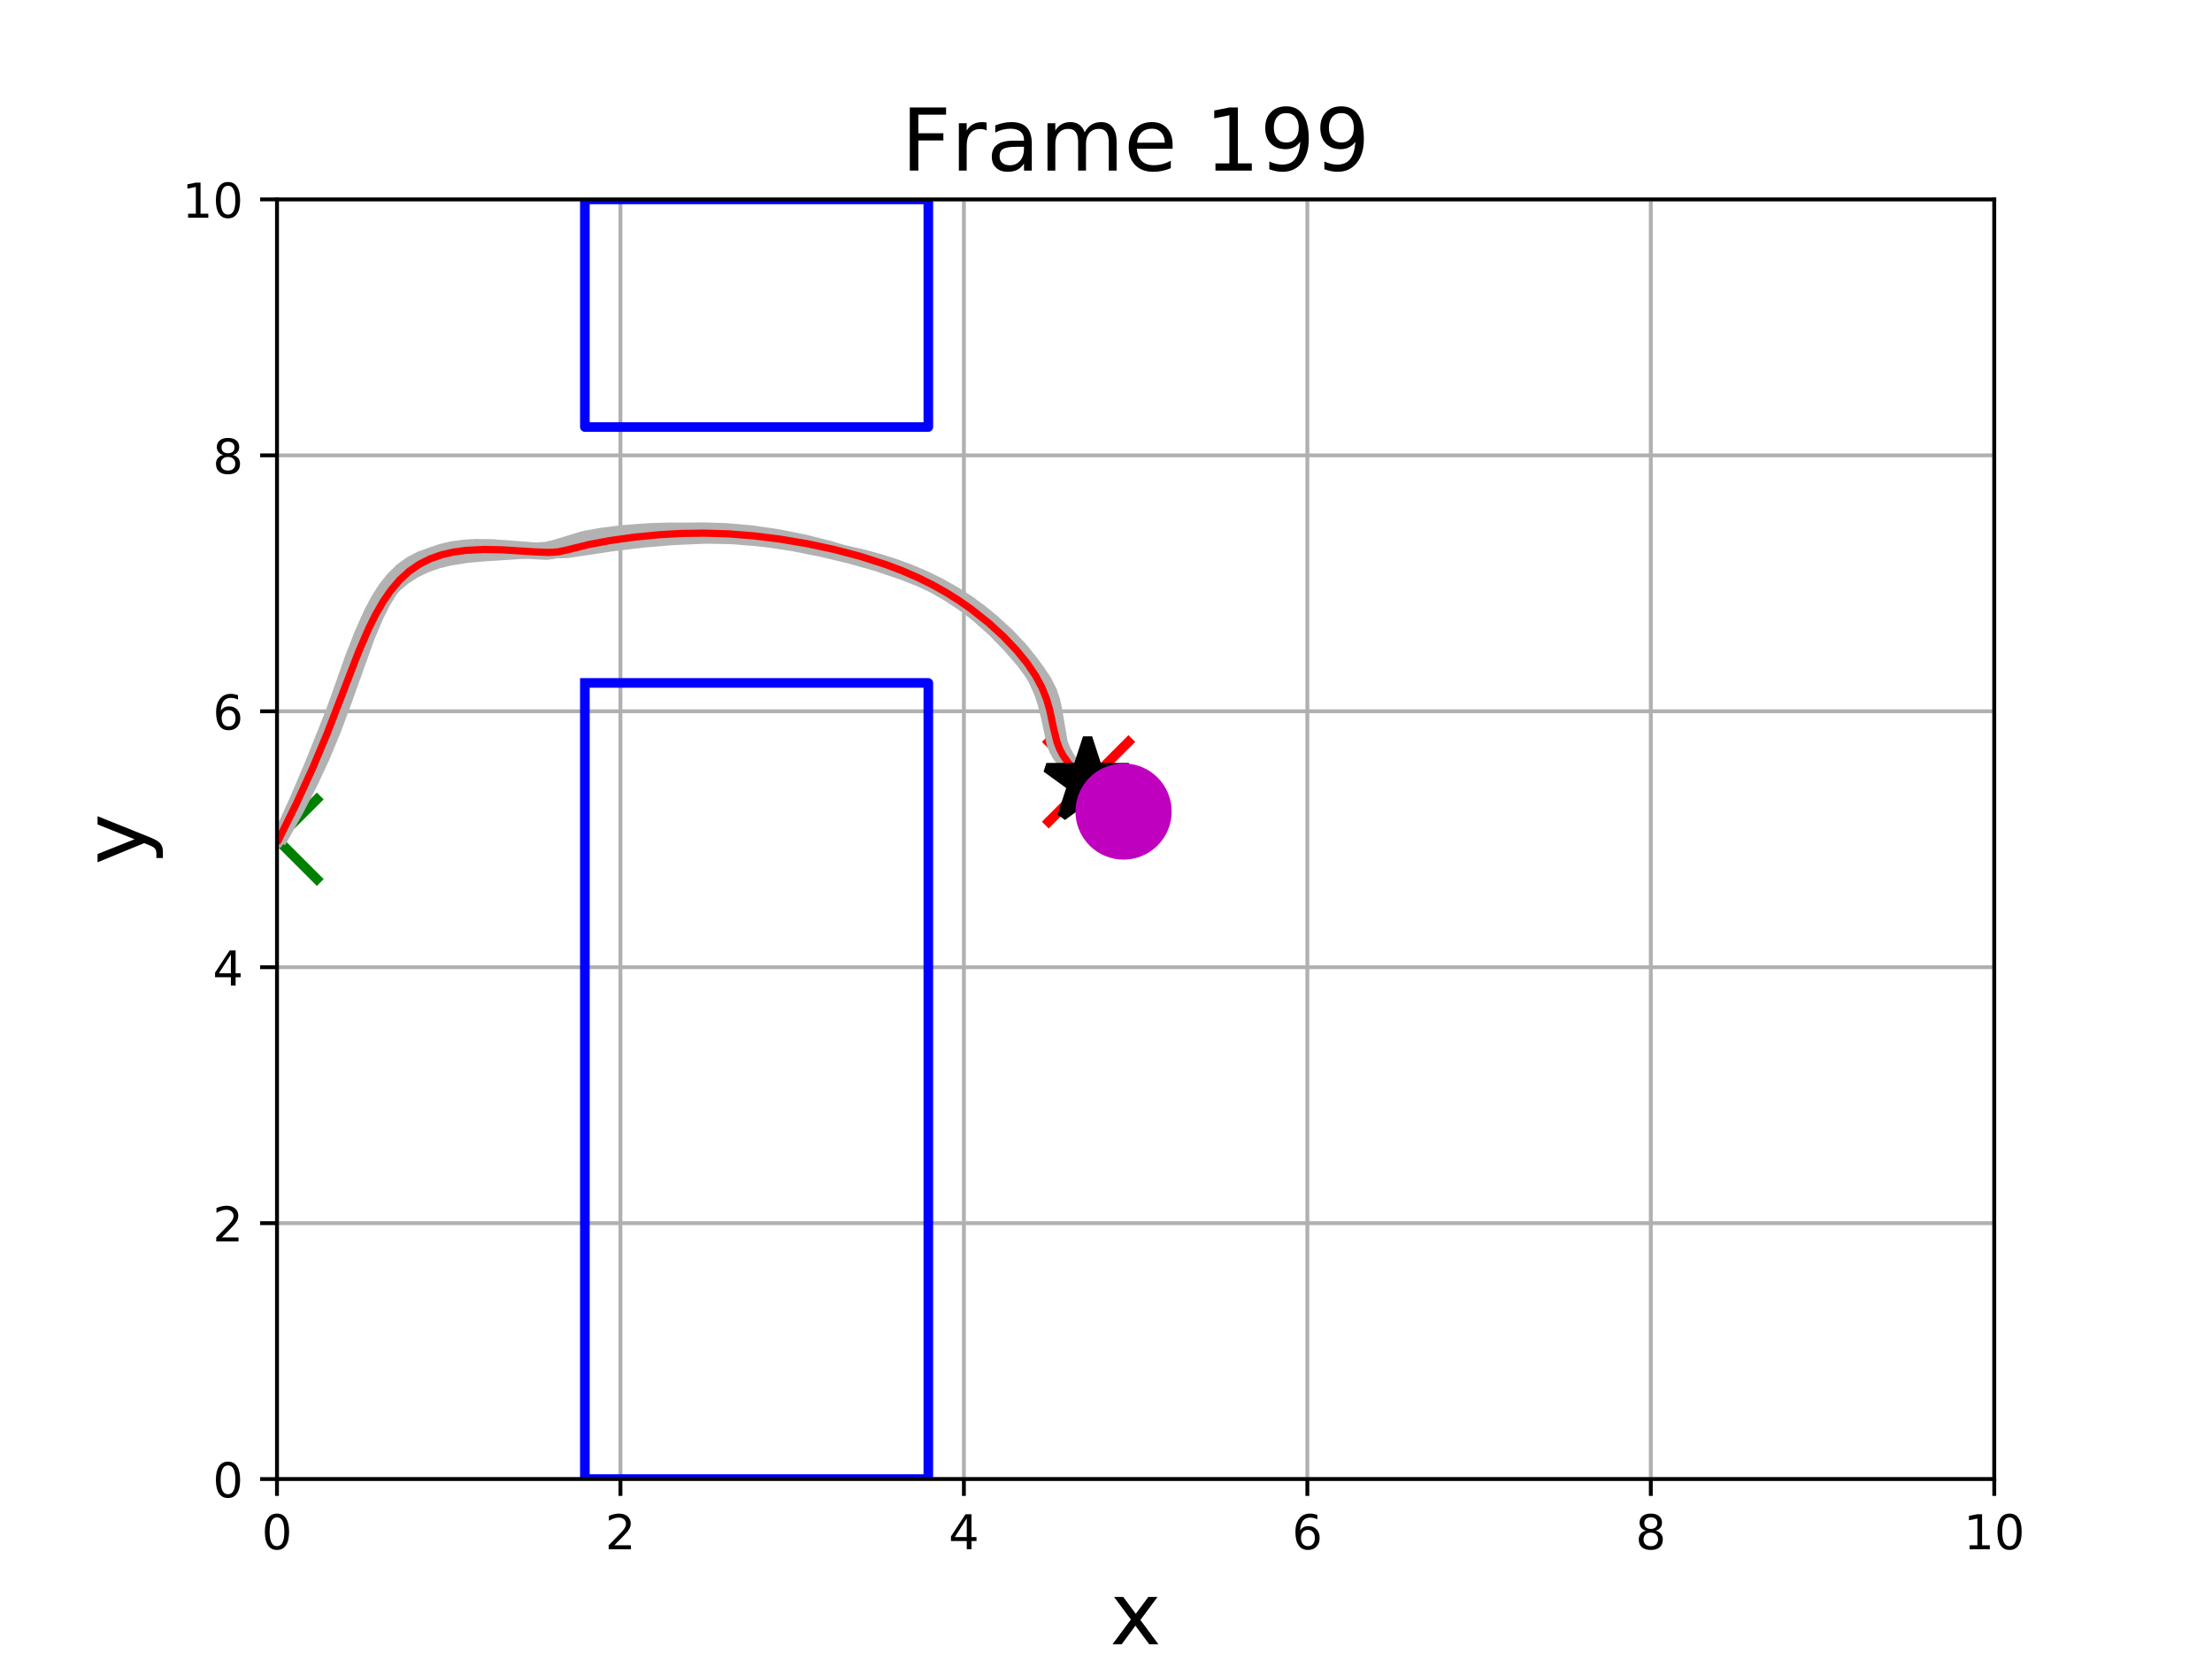 <?xml version="1.0" encoding="utf-8" standalone="no"?>
<!DOCTYPE svg PUBLIC "-//W3C//DTD SVG 1.1//EN"
  "http://www.w3.org/Graphics/SVG/1.1/DTD/svg11.dtd">
<!-- Created with matplotlib (http://matplotlib.org/) -->
<svg height="345pt" version="1.1" viewBox="0 0 460 345" width="460pt" xmlns="http://www.w3.org/2000/svg" xmlns:xlink="http://www.w3.org/1999/xlink">
 <defs>
  <style type="text/css">
*{stroke-linecap:butt;stroke-linejoin:round;}
  </style>
 </defs>
 <g id="figure_1">
  <g id="patch_1">
   <path d="M 0 345.6 
L 460.8 345.6 
L 460.8 0 
L 0 0 
z
" style="fill:#ffffff;"/>
  </g>
  <g id="axes_1">
   <g id="patch_2">
    <path d="M 57.6 307.584 
L 414.72 307.584 
L 414.72 41.472 
L 57.6 41.472 
z
" style="fill:#ffffff;"/>
   </g>
   <g id="matplotlib.axis_1">
    <g id="xtick_1">
     <g id="line2d_1">
      <path clip-path="url(#p8a171455dd)" d="M 57.6 307.584 
L 57.6 41.472 
" style="fill:none;stroke:#b0b0b0;stroke-linecap:square;stroke-width:0.8;"/>
     </g>
     <g id="line2d_2">
      <defs>
       <path d="M 0 0 
L 0 3.5 
" id="m32de85dd53" style="stroke:#000000;stroke-width:0.8;"/>
      </defs>
      <g>
       <use style="stroke:#000000;stroke-width:0.8;" x="57.6" xlink:href="#m32de85dd53" y="307.584"/>
      </g>
     </g>
     <g id="text_1">
      <!-- 0 -->
      <defs>
       <path d="M 31.781 66.406 
Q 24.172 66.406 20.328 58.906 
Q 16.5 51.422 16.5 36.375 
Q 16.5 21.391 20.328 13.891 
Q 24.172 6.391 31.781 6.391 
Q 39.453 6.391 43.281 13.891 
Q 47.125 21.391 47.125 36.375 
Q 47.125 51.422 43.281 58.906 
Q 39.453 66.406 31.781 66.406 
z
M 31.781 74.219 
Q 44.047 74.219 50.516 64.516 
Q 56.984 54.828 56.984 36.375 
Q 56.984 17.969 50.516 8.266 
Q 44.047 -1.422 31.781 -1.422 
Q 19.531 -1.422 13.062 8.266 
Q 6.594 17.969 6.594 36.375 
Q 6.594 54.828 13.062 64.516 
Q 19.531 74.219 31.781 74.219 
z
" id="DejaVuSans-30"/>
      </defs>
      <g transform="translate(54.419 322.182)scale(0.1 -0.1)">
       <use xlink:href="#DejaVuSans-30"/>
      </g>
     </g>
    </g>
    <g id="xtick_2">
     <g id="line2d_3">
      <path clip-path="url(#p8a171455dd)" d="M 129.024 307.584 
L 129.024 41.472 
" style="fill:none;stroke:#b0b0b0;stroke-linecap:square;stroke-width:0.8;"/>
     </g>
     <g id="line2d_4">
      <g>
       <use style="stroke:#000000;stroke-width:0.8;" x="129.024" xlink:href="#m32de85dd53" y="307.584"/>
      </g>
     </g>
     <g id="text_2">
      <!-- 2 -->
      <defs>
       <path d="M 19.188 8.297 
L 53.609 8.297 
L 53.609 0 
L 7.328 0 
L 7.328 8.297 
Q 12.938 14.109 22.625 23.891 
Q 32.328 33.688 34.812 36.531 
Q 39.547 41.844 41.422 45.531 
Q 43.312 49.219 43.312 52.781 
Q 43.312 58.594 39.234 62.25 
Q 35.156 65.922 28.609 65.922 
Q 23.969 65.922 18.812 64.312 
Q 13.672 62.703 7.812 59.422 
L 7.812 69.391 
Q 13.766 71.781 18.938 73 
Q 24.125 74.219 28.422 74.219 
Q 39.75 74.219 46.484 68.547 
Q 53.219 62.891 53.219 53.422 
Q 53.219 48.922 51.531 44.891 
Q 49.859 40.875 45.406 35.406 
Q 44.188 33.984 37.641 27.219 
Q 31.109 20.453 19.188 8.297 
z
" id="DejaVuSans-32"/>
      </defs>
      <g transform="translate(125.843 322.182)scale(0.1 -0.1)">
       <use xlink:href="#DejaVuSans-32"/>
      </g>
     </g>
    </g>
    <g id="xtick_3">
     <g id="line2d_5">
      <path clip-path="url(#p8a171455dd)" d="M 200.448 307.584 
L 200.448 41.472 
" style="fill:none;stroke:#b0b0b0;stroke-linecap:square;stroke-width:0.8;"/>
     </g>
     <g id="line2d_6">
      <g>
       <use style="stroke:#000000;stroke-width:0.8;" x="200.448" xlink:href="#m32de85dd53" y="307.584"/>
      </g>
     </g>
     <g id="text_3">
      <!-- 4 -->
      <defs>
       <path d="M 37.797 64.312 
L 12.891 25.391 
L 37.797 25.391 
z
M 35.203 72.906 
L 47.609 72.906 
L 47.609 25.391 
L 58.016 25.391 
L 58.016 17.188 
L 47.609 17.188 
L 47.609 0 
L 37.797 0 
L 37.797 17.188 
L 4.891 17.188 
L 4.891 26.703 
z
" id="DejaVuSans-34"/>
      </defs>
      <g transform="translate(197.267 322.182)scale(0.1 -0.1)">
       <use xlink:href="#DejaVuSans-34"/>
      </g>
     </g>
    </g>
    <g id="xtick_4">
     <g id="line2d_7">
      <path clip-path="url(#p8a171455dd)" d="M 271.872 307.584 
L 271.872 41.472 
" style="fill:none;stroke:#b0b0b0;stroke-linecap:square;stroke-width:0.8;"/>
     </g>
     <g id="line2d_8">
      <g>
       <use style="stroke:#000000;stroke-width:0.8;" x="271.872" xlink:href="#m32de85dd53" y="307.584"/>
      </g>
     </g>
     <g id="text_4">
      <!-- 6 -->
      <defs>
       <path d="M 33.016 40.375 
Q 26.375 40.375 22.484 35.828 
Q 18.609 31.297 18.609 23.391 
Q 18.609 15.531 22.484 10.953 
Q 26.375 6.391 33.016 6.391 
Q 39.656 6.391 43.531 10.953 
Q 47.406 15.531 47.406 23.391 
Q 47.406 31.297 43.531 35.828 
Q 39.656 40.375 33.016 40.375 
z
M 52.594 71.297 
L 52.594 62.312 
Q 48.875 64.062 45.094 64.984 
Q 41.312 65.922 37.594 65.922 
Q 27.828 65.922 22.672 59.328 
Q 17.531 52.734 16.797 39.406 
Q 19.672 43.656 24.016 45.922 
Q 28.375 48.188 33.594 48.188 
Q 44.578 48.188 50.953 41.516 
Q 57.328 34.859 57.328 23.391 
Q 57.328 12.156 50.688 5.359 
Q 44.047 -1.422 33.016 -1.422 
Q 20.359 -1.422 13.672 8.266 
Q 6.984 17.969 6.984 36.375 
Q 6.984 53.656 15.188 63.938 
Q 23.391 74.219 37.203 74.219 
Q 40.922 74.219 44.703 73.484 
Q 48.484 72.75 52.594 71.297 
z
" id="DejaVuSans-36"/>
      </defs>
      <g transform="translate(268.691 322.182)scale(0.1 -0.1)">
       <use xlink:href="#DejaVuSans-36"/>
      </g>
     </g>
    </g>
    <g id="xtick_5">
     <g id="line2d_9">
      <path clip-path="url(#p8a171455dd)" d="M 343.296 307.584 
L 343.296 41.472 
" style="fill:none;stroke:#b0b0b0;stroke-linecap:square;stroke-width:0.8;"/>
     </g>
     <g id="line2d_10">
      <g>
       <use style="stroke:#000000;stroke-width:0.8;" x="343.296" xlink:href="#m32de85dd53" y="307.584"/>
      </g>
     </g>
     <g id="text_5">
      <!-- 8 -->
      <defs>
       <path d="M 31.781 34.625 
Q 24.75 34.625 20.719 30.859 
Q 16.703 27.094 16.703 20.516 
Q 16.703 13.922 20.719 10.156 
Q 24.75 6.391 31.781 6.391 
Q 38.812 6.391 42.859 10.172 
Q 46.922 13.969 46.922 20.516 
Q 46.922 27.094 42.891 30.859 
Q 38.875 34.625 31.781 34.625 
z
M 21.922 38.812 
Q 15.578 40.375 12.031 44.719 
Q 8.5 49.078 8.5 55.328 
Q 8.5 64.062 14.719 69.141 
Q 20.953 74.219 31.781 74.219 
Q 42.672 74.219 48.875 69.141 
Q 55.078 64.062 55.078 55.328 
Q 55.078 49.078 51.531 44.719 
Q 48 40.375 41.703 38.812 
Q 48.828 37.156 52.797 32.312 
Q 56.781 27.484 56.781 20.516 
Q 56.781 9.906 50.312 4.234 
Q 43.844 -1.422 31.781 -1.422 
Q 19.734 -1.422 13.25 4.234 
Q 6.781 9.906 6.781 20.516 
Q 6.781 27.484 10.781 32.312 
Q 14.797 37.156 21.922 38.812 
z
M 18.312 54.391 
Q 18.312 48.734 21.844 45.562 
Q 25.391 42.391 31.781 42.391 
Q 38.141 42.391 41.719 45.562 
Q 45.312 48.734 45.312 54.391 
Q 45.312 60.062 41.719 63.234 
Q 38.141 66.406 31.781 66.406 
Q 25.391 66.406 21.844 63.234 
Q 18.312 60.062 18.312 54.391 
z
" id="DejaVuSans-38"/>
      </defs>
      <g transform="translate(340.115 322.182)scale(0.1 -0.1)">
       <use xlink:href="#DejaVuSans-38"/>
      </g>
     </g>
    </g>
    <g id="xtick_6">
     <g id="line2d_11">
      <path clip-path="url(#p8a171455dd)" d="M 414.72 307.584 
L 414.72 41.472 
" style="fill:none;stroke:#b0b0b0;stroke-linecap:square;stroke-width:0.8;"/>
     </g>
     <g id="line2d_12">
      <g>
       <use style="stroke:#000000;stroke-width:0.8;" x="414.72" xlink:href="#m32de85dd53" y="307.584"/>
      </g>
     </g>
     <g id="text_6">
      <!-- 10 -->
      <defs>
       <path d="M 12.406 8.297 
L 28.516 8.297 
L 28.516 63.922 
L 10.984 60.406 
L 10.984 69.391 
L 28.422 72.906 
L 38.281 72.906 
L 38.281 8.297 
L 54.391 8.297 
L 54.391 0 
L 12.406 0 
z
" id="DejaVuSans-31"/>
      </defs>
      <g transform="translate(408.358 322.182)scale(0.1 -0.1)">
       <use xlink:href="#DejaVuSans-31"/>
       <use x="63.623" xlink:href="#DejaVuSans-30"/>
      </g>
     </g>
    </g>
    <g id="text_7">
     <!-- x -->
     <defs>
      <path d="M 54.891 54.688 
L 35.109 28.078 
L 55.906 0 
L 45.312 0 
L 29.391 21.484 
L 13.484 0 
L 2.875 0 
L 24.125 28.609 
L 4.688 54.688 
L 15.281 54.688 
L 29.781 35.203 
L 44.281 54.688 
z
" id="DejaVuSans-78"/>
     </defs>
     <g transform="translate(230.833 341.939)scale(0.18 -0.18)">
      <use xlink:href="#DejaVuSans-78"/>
     </g>
    </g>
   </g>
   <g id="matplotlib.axis_2">
    <g id="ytick_1">
     <g id="line2d_13">
      <path clip-path="url(#p8a171455dd)" d="M 57.6 307.584 
L 414.72 307.584 
" style="fill:none;stroke:#b0b0b0;stroke-linecap:square;stroke-width:0.8;"/>
     </g>
     <g id="line2d_14">
      <defs>
       <path d="M 0 0 
L -3.5 0 
" id="md1be7bc1bd" style="stroke:#000000;stroke-width:0.8;"/>
      </defs>
      <g>
       <use style="stroke:#000000;stroke-width:0.8;" x="57.6" xlink:href="#md1be7bc1bd" y="307.584"/>
      </g>
     </g>
     <g id="text_8">
      <!-- 0 -->
      <g transform="translate(44.237 311.383)scale(0.1 -0.1)">
       <use xlink:href="#DejaVuSans-30"/>
      </g>
     </g>
    </g>
    <g id="ytick_2">
     <g id="line2d_15">
      <path clip-path="url(#p8a171455dd)" d="M 57.6 254.362 
L 414.72 254.362 
" style="fill:none;stroke:#b0b0b0;stroke-linecap:square;stroke-width:0.8;"/>
     </g>
     <g id="line2d_16">
      <g>
       <use style="stroke:#000000;stroke-width:0.8;" x="57.6" xlink:href="#md1be7bc1bd" y="254.362"/>
      </g>
     </g>
     <g id="text_9">
      <!-- 2 -->
      <g transform="translate(44.237 258.161)scale(0.1 -0.1)">
       <use xlink:href="#DejaVuSans-32"/>
      </g>
     </g>
    </g>
    <g id="ytick_3">
     <g id="line2d_17">
      <path clip-path="url(#p8a171455dd)" d="M 57.6 201.139 
L 414.72 201.139 
" style="fill:none;stroke:#b0b0b0;stroke-linecap:square;stroke-width:0.8;"/>
     </g>
     <g id="line2d_18">
      <g>
       <use style="stroke:#000000;stroke-width:0.8;" x="57.6" xlink:href="#md1be7bc1bd" y="201.139"/>
      </g>
     </g>
     <g id="text_10">
      <!-- 4 -->
      <g transform="translate(44.237 204.938)scale(0.1 -0.1)">
       <use xlink:href="#DejaVuSans-34"/>
      </g>
     </g>
    </g>
    <g id="ytick_4">
     <g id="line2d_19">
      <path clip-path="url(#p8a171455dd)" d="M 57.6 147.917 
L 414.72 147.917 
" style="fill:none;stroke:#b0b0b0;stroke-linecap:square;stroke-width:0.8;"/>
     </g>
     <g id="line2d_20">
      <g>
       <use style="stroke:#000000;stroke-width:0.8;" x="57.6" xlink:href="#md1be7bc1bd" y="147.917"/>
      </g>
     </g>
     <g id="text_11">
      <!-- 6 -->
      <g transform="translate(44.237 151.716)scale(0.1 -0.1)">
       <use xlink:href="#DejaVuSans-36"/>
      </g>
     </g>
    </g>
    <g id="ytick_5">
     <g id="line2d_21">
      <path clip-path="url(#p8a171455dd)" d="M 57.6 94.694 
L 414.72 94.694 
" style="fill:none;stroke:#b0b0b0;stroke-linecap:square;stroke-width:0.8;"/>
     </g>
     <g id="line2d_22">
      <g>
       <use style="stroke:#000000;stroke-width:0.8;" x="57.6" xlink:href="#md1be7bc1bd" y="94.694"/>
      </g>
     </g>
     <g id="text_12">
      <!-- 8 -->
      <g transform="translate(44.237 98.494)scale(0.1 -0.1)">
       <use xlink:href="#DejaVuSans-38"/>
      </g>
     </g>
    </g>
    <g id="ytick_6">
     <g id="line2d_23">
      <path clip-path="url(#p8a171455dd)" d="M 57.6 41.472 
L 414.72 41.472 
" style="fill:none;stroke:#b0b0b0;stroke-linecap:square;stroke-width:0.8;"/>
     </g>
     <g id="line2d_24">
      <g>
       <use style="stroke:#000000;stroke-width:0.8;" x="57.6" xlink:href="#md1be7bc1bd" y="41.472"/>
      </g>
     </g>
     <g id="text_13">
      <!-- 10 -->
      <g transform="translate(37.875 45.271)scale(0.1 -0.1)">
       <use xlink:href="#DejaVuSans-31"/>
       <use x="63.623" xlink:href="#DejaVuSans-30"/>
      </g>
     </g>
    </g>
    <g id="text_14">
     <!-- y -->
     <defs>
      <path d="M 32.172 -5.078 
Q 28.375 -14.844 24.75 -17.812 
Q 21.141 -20.797 15.094 -20.797 
L 7.906 -20.797 
L 7.906 -13.281 
L 13.188 -13.281 
Q 16.891 -13.281 18.938 -11.516 
Q 21 -9.766 23.484 -3.219 
L 25.094 0.875 
L 2.984 54.688 
L 12.5 54.688 
L 29.594 11.922 
L 46.688 54.688 
L 56.203 54.688 
z
" id="DejaVuSans-79"/>
     </defs>
     <g transform="translate(30.132 179.855)rotate(-90)scale(0.18 -0.18)">
      <use xlink:href="#DejaVuSans-79"/>
     </g>
    </g>
   </g>
   <g id="line2d_25">
    <defs>
     <path d="M -9 9 
L 9 -9 
M -9 -9 
L 9 9 
" id="m0571135d04" style="stroke:#008000;stroke-width:2;"/>
    </defs>
    <g clip-path="url(#p8a171455dd)">
     <use style="fill:#008000;stroke:#008000;stroke-width:2;" x="57.6" xlink:href="#m0571135d04" y="174.528"/>
    </g>
   </g>
   <g id="line2d_26">
    <path clip-path="url(#p8a171455dd)" d="M 121.627 41.472 
L 121.627 88.8 
L 193.051 88.8 
L 193.051 41.472 
L 121.627 41.472 
" style="fill:none;stroke:#0000ff;stroke-linecap:square;stroke-width:2;"/>
   </g>
   <g id="line2d_27">
    <path clip-path="url(#p8a171455dd)" d="M 121.627 142.022 
L 121.627 307.584 
L 193.051 307.584 
L 193.051 142.022 
L 121.627 142.022 
" style="fill:none;stroke:#0000ff;stroke-linecap:square;stroke-width:2;"/>
   </g>
   <g id="line2d_28">
    <defs>
     <path d="M -9 9 
L 9 -9 
M -9 -9 
L 9 9 
" id="mf9cf9f41f6" style="stroke:#ff0000;stroke-width:2;"/>
    </defs>
    <g clip-path="url(#p8a171455dd)">
     <use style="fill:#ff0000;stroke:#ff0000;stroke-width:2;" x="226.375" xlink:href="#mf9cf9f41f6" y="162.584"/>
    </g>
   </g>
   <g id="line2d_29">
    <path clip-path="url(#p8a171455dd)" d="M 57.836 174.07 
L 61.888 164.947 
L 65.217 156.847 
L 68.05 149.324 
L 74.403 131.755 
L 76.384 127.259 
L 77.83 124.508 
L 79.402 122.021 
L 81.119 119.841 
L 82.998 117.999 
L 85.048 116.509 
L 87.267 115.369 
L 89.645 114.56 
L 92.153 114.05 
L 94.75 113.797 
L 97.383 113.751 
L 101.264 113.955 
L 105.994 114.469 
L 112.177 115.177 
L 114.474 115.206 
L 115.798 115.031 
L 117.37 114.586 
L 120.876 113.462 
L 123.946 112.744 
L 128.016 112.039 
L 133.029 111.411 
L 138.783 110.945 
L 143.444 110.761 
L 148.324 110.761 
L 153.391 110.979 
L 158.629 111.439 
L 164.011 112.156 
L 169.475 113.14 
L 174.919 114.402 
L 178.482 115.403 
L 181.956 116.538 
L 185.317 117.812 
L 188.551 119.231 
L 191.653 120.798 
L 194.621 122.51 
L 197.455 124.36 
L 200.155 126.331 
L 202.715 128.399 
L 206.265 131.609 
L 209.417 134.841 
L 212.116 137.978 
L 214.324 140.938 
L 216.042 143.677 
L 217.31 146.188 
L 218.203 148.48 
L 218.986 151.221 
L 220.113 155.689 
L 220.653 157.039 
L 221.328 158.233 
L 222.139 159.29 
L 223.37 160.507 
L 224.964 161.741 
L 226.857 162.96 
L 226.857 162.96 
" style="fill:none;stroke:#b2b2b2;stroke-linecap:square;stroke-width:1.5;"/>
   </g>
   <g id="line2d_30">
    <path clip-path="url(#p8a171455dd)" d="M 57.132 174.43 
L 61.423 165.978 
L 64.34 159.822 
L 67.322 153.008 
L 70.825 144.293 
L 74.415 135.441 
L 76.369 131.251 
L 77.773 128.654 
L 79.281 126.265 
L 80.91 124.123 
L 82.675 122.25 
L 84.586 120.659 
L 86.643 119.346 
L 88.838 118.298 
L 91.149 117.49 
L 93.54 116.892 
L 97.181 116.31 
L 100.729 115.994 
L 112.645 115.229 
L 114.717 114.784 
L 122.692 112.703 
L 126.627 112.007 
L 131.441 111.377 
L 137.009 110.908 
L 141.573 110.731 
L 146.407 110.758 
L 151.484 111.03 
L 156.792 111.571 
L 162.306 112.393 
L 167.958 113.49 
L 173.636 114.848 
L 179.195 116.45 
L 184.504 118.285 
L 187.855 119.637 
L 191.039 121.093 
L 194.049 122.652 
L 196.888 124.311 
L 199.558 126.061 
L 202.061 127.888 
L 205.498 130.728 
L 208.536 133.611 
L 211.146 136.451 
L 213.307 139.181 
L 215.022 141.764 
L 216.326 144.192 
L 217.281 146.469 
L 218.155 149.278 
L 219.888 155.572 
L 220.514 156.911 
L 221.527 158.473 
L 222.689 159.804 
L 224.173 161.16 
L 225.922 162.505 
L 225.922 162.505 
" style="fill:none;stroke:#b2b2b2;stroke-linecap:square;stroke-width:1.5;"/>
   </g>
   <g id="line2d_31">
    <path clip-path="url(#p8a171455dd)" d="M 56.602 175.757 
L 60.865 166.403 
L 64.126 158.775 
L 68.21 148.579 
L 72.002 139.153 
L 74.084 134.468 
L 76.344 130.03 
L 77.973 127.302 
L 79.714 124.817 
L 81.583 122.61 
L 83.587 120.704 
L 85.733 119.105 
L 88.015 117.806 
L 90.419 116.789 
L 92.919 116.025 
L 95.475 115.48 
L 98.041 115.115 
L 101.798 114.824 
L 106.391 114.733 
L 117.695 114.694 
L 121.023 114.334 
L 132.832 112.827 
L 137.729 112.433 
L 143.239 112.221 
L 147.756 112.24 
L 152.606 112.451 
L 157.787 112.874 
L 163.26 113.52 
L 168.931 114.393 
L 174.659 115.493 
L 180.283 116.822 
L 185.667 118.387 
L 189.077 119.567 
L 192.328 120.86 
L 195.415 122.265 
L 198.338 123.778 
L 201.096 125.39 
L 203.684 127.084 
L 207.228 129.736 
L 210.325 132.449 
L 212.928 135.152 
L 214.373 136.922 
L 215.586 138.655 
L 216.573 140.35 
L 217.351 142.004 
L 218.176 144.41 
L 218.683 146.719 
L 219.142 150.303 
L 219.574 153.458 
L 219.985 155.119 
L 220.559 156.61 
L 221.293 157.941 
L 222.456 159.487 
L 224.004 161.062 
L 225.873 162.624 
L 225.873 162.624 
" style="fill:none;stroke:#b2b2b2;stroke-linecap:square;stroke-width:1.5;"/>
   </g>
   <g id="line2d_32">
    <path clip-path="url(#p8a171455dd)" d="M 57.997 175.309 
L 61.539 167.7 
L 64.261 161.407 
L 67.087 154.251 
L 69.875 146.465 
L 73.88 135.027 
L 75.788 130.279 
L 77.178 127.305 
L 78.691 124.554 
L 80.348 122.078 
L 82.169 119.917 
L 84.168 118.094 
L 86.349 116.618 
L 88.705 115.478 
L 91.216 114.654 
L 93.844 114.112 
L 96.537 113.811 
L 99.235 113.705 
L 103.143 113.811 
L 107.773 114.224 
L 114.087 115.096 
L 116.644 115.358 
L 118.032 115.301 
L 120.844 114.892 
L 127.713 113.86 
L 134.046 113.109 
L 139.986 112.61 
L 146.483 112.328 
L 151.652 112.32 
L 157.05 112.522 
L 162.645 112.957 
L 168.367 113.64 
L 174.097 114.586 
L 179.689 115.814 
L 183.272 116.798 
L 186.7 117.925 
L 189.954 119.198 
L 193.023 120.623 
L 195.908 122.197 
L 198.61 123.914 
L 201.133 125.756 
L 203.48 127.701 
L 205.648 129.719 
L 208.552 132.804 
L 211.018 135.859 
L 213.03 138.792 
L 214.595 141.551 
L 215.75 144.116 
L 216.561 146.493 
L 217.26 149.38 
L 218.403 154.721 
L 218.946 156.149 
L 219.643 157.418 
L 220.487 158.545 
L 221.777 159.846 
L 223.45 161.168 
L 225.438 162.476 
L 225.438 162.476 
" style="fill:none;stroke:#b2b2b2;stroke-linecap:square;stroke-width:1.5;"/>
   </g>
   <g id="line2d_33">
    <path clip-path="url(#p8a171455dd)" d="M 57.566 175.62 
L 61.726 165.706 
L 65.517 156.123 
L 73.643 134.984 
L 75.84 130.082 
L 77.41 127.006 
L 79.075 124.157 
L 80.849 121.59 
L 82.741 119.348 
L 84.759 117.455 
L 86.907 115.919 
L 89.177 114.732 
L 91.553 113.869 
L 94.005 113.295 
L 96.494 112.965 
L 98.967 112.83 
L 102.533 112.885 
L 106.76 113.197 
L 113.205 113.703 
L 114.976 113.612 
L 117.005 113.254 
L 121.059 112.5 
L 125.692 111.916 
L 131.954 111.391 
L 137.917 111.09 
L 144.446 110.975 
L 151.349 111.12 
L 156.72 111.439 
L 162.237 111.961 
L 167.862 112.703 
L 173.517 113.68 
L 179.091 114.909 
L 182.706 115.878 
L 186.205 116.975 
L 189.571 118.208 
L 192.791 119.581 
L 195.864 121.096 
L 198.788 122.752 
L 201.563 124.536 
L 204.187 126.432 
L 206.649 128.413 
L 210.007 131.476 
L 212.91 134.552 
L 215.301 137.544 
L 216.596 139.461 
L 217.652 141.303 
L 218.481 143.067 
L 219.1 144.754 
L 219.696 147.143 
L 219.995 149.367 
L 220.631 156.489 
L 221.083 157.827 
L 221.706 159.011 
L 222.738 160.374 
L 224.15 161.752 
L 225.883 163.109 
L 225.883 163.109 
" style="fill:none;stroke:#b2b2b2;stroke-linecap:square;stroke-width:1.5;"/>
   </g>
   <g id="line2d_34">
    <path clip-path="url(#p8a171455dd)" d="M 58.156 174.602 
L 61.738 166.02 
L 64.757 158.28 
L 67.959 149.415 
L 72.524 136.525 
L 74.445 131.715 
L 75.829 128.655 
L 77.317 125.784 
L 78.926 123.159 
L 80.672 120.827 
L 82.567 118.817 
L 84.62 117.147 
L 86.829 115.813 
L 89.181 114.8 
L 91.651 114.078 
L 94.199 113.608 
L 96.773 113.344 
L 100.556 113.23 
L 105.152 113.361 
L 111.136 113.579 
L 113.354 113.44 
L 115.027 113.077 
L 121.156 111.209 
L 124.8 110.538 
L 129.476 109.948 
L 135.045 109.532 
L 139.665 109.405 
L 144.566 109.494 
L 149.693 109.843 
L 155.02 110.478 
L 160.525 111.409 
L 166.16 112.623 
L 171.832 114.085 
L 177.413 115.757 
L 182.772 117.601 
L 187.807 119.59 
L 192.468 121.714 
L 196.743 123.97 
L 200.642 126.346 
L 204.167 128.816 
L 207.302 131.337 
L 210.015 133.861 
L 212.28 136.348 
L 214.09 138.777 
L 215.468 141.144 
L 216.469 143.451 
L 217.176 145.692 
L 217.971 149.222 
L 218.689 152.37 
L 219.238 154.03 
L 219.93 155.51 
L 220.773 156.821 
L 221.738 157.974 
L 223.124 159.284 
L 225.108 160.79 
L 226.199 161.512 
L 226.199 161.512 
" style="fill:none;stroke:#b2b2b2;stroke-linecap:square;stroke-width:1.5;"/>
   </g>
   <g id="line2d_35">
    <path clip-path="url(#p8a171455dd)" d="M 58.258 174.838 
L 62.347 166.453 
L 65.174 160.228 
L 68.129 153.184 
L 71.72 143.93 
L 74.853 135.9 
L 76.879 131.223 
L 78.321 128.283 
L 79.855 125.554 
L 81.495 123.088 
L 83.256 120.923 
L 85.149 119.083 
L 87.178 117.575 
L 89.339 116.391 
L 91.617 115.51 
L 93.985 114.9 
L 96.405 114.521 
L 98.829 114.33 
L 102.363 114.299 
L 106.639 114.523 
L 114.72 115.078 
L 117.189 114.949 
L 119.798 114.562 
L 130.151 112.839 
L 136.652 112.044 
L 142.575 111.572 
L 147.35 111.392 
L 152.381 111.409 
L 157.659 111.652 
L 163.156 112.139 
L 168.806 112.882 
L 174.489 113.888 
L 180.061 115.165 
L 183.644 116.174 
L 187.084 117.313 
L 190.362 118.588 
L 193.466 120.002 
L 196.396 121.552 
L 199.152 123.232 
L 201.738 125.026 
L 204.152 126.913 
L 206.391 128.864 
L 209.404 131.84 
L 211.973 134.783 
L 214.076 137.606 
L 215.716 140.264 
L 216.926 142.741 
L 217.772 145.047 
L 218.493 147.878 
L 219.746 153.846 
L 220.3 155.357 
L 221.002 156.759 
L 222.138 158.469 
L 223.721 160.337 
L 225.755 162.346 
L 226.232 162.781 
L 226.232 162.781 
" style="fill:none;stroke:#b2b2b2;stroke-linecap:square;stroke-width:1.5;"/>
   </g>
   <g id="line2d_36">
    <path clip-path="url(#p8a171455dd)" d="M 58.131 175.13 
L 61.536 167.973 
L 64.186 161.986 
L 66.987 155.081 
L 69.818 147.447 
L 73.973 136.051 
L 75.947 131.283 
L 77.37 128.292 
L 78.9 125.528 
L 80.556 123.044 
L 82.353 120.884 
L 84.303 119.072 
L 86.409 117.617 
L 88.667 116.509 
L 91.059 115.723 
L 93.551 115.222 
L 96.101 114.961 
L 98.653 114.886 
L 102.358 115.012 
L 113.642 115.691 
L 115.091 115.496 
L 116.746 115.021 
L 121.364 113.438 
L 124.604 112.667 
L 128.802 111.944 
L 133.893 111.352 
L 138.197 111.059 
L 142.834 110.952 
L 147.758 111.075 
L 152.949 111.463 
L 158.394 112.133 
L 164.055 113.086 
L 169.851 114.304 
L 175.654 115.762 
L 181.319 117.436 
L 186.725 119.308 
L 191.798 121.373 
L 196.508 123.625 
L 200.854 126.051 
L 204.83 128.613 
L 208.408 131.252 
L 211.54 133.894 
L 214.177 136.468 
L 216.288 138.93 
L 217.877 141.258 
L 218.989 143.455 
L 219.706 145.533 
L 220.135 147.499 
L 221.278 154.262 
L 221.83 155.69 
L 222.539 157.025 
L 223.667 158.656 
L 225.172 160.412 
L 226.99 162.24 
L 226.99 162.24 
" style="fill:none;stroke:#b2b2b2;stroke-linecap:square;stroke-width:1.5;"/>
   </g>
   <g id="line2d_37">
    <path clip-path="url(#p8a171455dd)" d="M 58.447 174.708 
L 62.437 167.053 
L 65.476 160.78 
L 67.973 155.182 
L 70.405 149.224 
L 74.535 138.269 
L 77.018 132.065 
L 78.363 129.12 
L 79.811 126.353 
L 81.386 123.812 
L 83.11 121.537 
L 85.001 119.556 
L 87.07 117.883 
L 89.317 116.515 
L 91.728 115.439 
L 94.276 114.632 
L 96.915 114.061 
L 99.591 113.69 
L 103.531 113.424 
L 107.187 113.399 
L 112.197 113.614 
L 119.027 113.993 
L 121.311 113.699 
L 128.897 112.602 
L 133.567 112.123 
L 139.032 111.799 
L 143.573 111.742 
L 148.463 111.899 
L 153.686 112.306 
L 159.219 112.978 
L 164.993 113.911 
L 170.882 115.087 
L 176.719 116.485 
L 182.335 118.082 
L 187.595 119.868 
L 190.866 121.163 
L 193.939 122.54 
L 196.815 123.999 
L 199.499 125.535 
L 203.18 127.96 
L 206.452 130.487 
L 209.314 133.058 
L 211.758 135.619 
L 213.788 138.134 
L 215.426 140.588 
L 216.717 142.979 
L 217.726 145.306 
L 218.755 148.281 
L 220.798 154.663 
L 221.716 156.683 
L 222.746 158.411 
L 224.108 160.196 
L 225.835 162.032 
L 226.427 162.597 
L 226.427 162.597 
" style="fill:none;stroke:#b2b2b2;stroke-linecap:square;stroke-width:1.5;"/>
   </g>
   <g id="line2d_38">
    <path clip-path="url(#p8a171455dd)" d="M 58.998 174.742 
L 62.367 168.737 
L 65.31 163.036 
L 67.764 157.775 
L 70.165 152.001 
L 72.472 145.798 
L 77.103 132.847 
L 79.035 128.288 
L 80.442 125.505 
L 81.97 122.99 
L 83.638 120.785 
L 85.459 118.915 
L 87.44 117.387 
L 89.576 116.194 
L 91.85 115.311 
L 94.229 114.704 
L 96.67 114.331 
L 99.12 114.145 
L 102.685 114.109 
L 107.905 114.335 
L 112.463 114.481 
L 114.564 114.315 
L 116.269 113.924 
L 123.21 111.857 
L 127.212 111.042 
L 132.197 110.276 
L 136.475 109.804 
L 141.101 109.484 
L 145.982 109.378 
L 151.064 109.536 
L 156.32 109.995 
L 161.735 110.774 
L 167.269 111.873 
L 172.84 113.279 
L 178.335 114.974 
L 183.638 116.942 
L 187.021 118.403 
L 190.263 119.983 
L 193.356 121.68 
L 196.299 123.491 
L 199.092 125.407 
L 201.735 127.412 
L 205.405 130.533 
L 208.684 133.695 
L 211.519 136.781 
L 213.86 139.69 
L 215.682 142.357 
L 217.002 144.758 
L 217.876 146.906 
L 218.397 148.83 
L 218.745 151.107 
L 219.205 154.516 
L 219.589 155.824 
L 220.154 157.071 
L 221.176 158.652 
L 222.408 160.123 
L 224.302 162.014 
L 225.635 163.211 
L 225.635 163.211 
" style="fill:none;stroke:#b2b2b2;stroke-linecap:square;stroke-width:1.5;"/>
   </g>
   <g id="line2d_39">
    <path clip-path="url(#p8a171455dd)" d="M 57.917 174.648 
L 61.589 167.212 
L 65.022 159.729 
L 68.004 152.611 
L 71.569 143.342 
L 74.652 135.364 
L 76.656 130.739 
L 78.093 127.84 
L 79.635 125.155 
L 81.3 122.734 
L 83.104 120.616 
L 85.06 118.822 
L 87.172 117.359 
L 89.435 116.218 
L 91.83 115.378 
L 94.326 114.804 
L 96.876 114.458 
L 100.685 114.264 
L 104.296 114.328 
L 111.086 114.763 
L 114.269 114.881 
L 116.075 114.755 
L 118.038 114.338 
L 122.462 113.238 
L 126.954 112.4 
L 131.626 111.739 
L 137.108 111.196 
L 141.628 110.939 
L 146.423 110.867 
L 151.458 111.022 
L 156.718 111.43 
L 162.177 112.106 
L 167.774 113.048 
L 173.399 114.25 
L 178.921 115.702 
L 184.212 117.402 
L 187.568 118.675 
L 190.769 120.062 
L 193.811 121.562 
L 196.694 123.172 
L 199.421 124.884 
L 201.989 126.682 
L 205.536 129.494 
L 208.683 132.365 
L 211.389 135.208 
L 213.623 137.952 
L 215.38 140.56 
L 216.693 143.021 
L 217.625 145.34 
L 218.268 147.522 
L 219.102 151.46 
L 219.799 154.27 
L 220.359 155.751 
L 221.056 157.089 
L 222.173 158.67 
L 223.409 160.029 
L 225.186 161.641 
L 226.166 162.432 
L 226.166 162.432 
" style="fill:none;stroke:#ff0000;stroke-linecap:square;stroke-width:1.5;"/>
   </g>
   <g id="line2d_40">
    <defs>
     <path d="M 0 -9 
L -2.021 -2.781 
L -8.56 -2.781 
L -3.269 1.062 
L -5.29 7.281 
L -0 3.438 
L 5.29 7.281 
L 3.269 1.062 
L 8.56 -2.781 
L 2.021 -2.781 
z
" id="mfeb373fb59" style="stroke:#000000;stroke-linejoin:bevel;stroke-width:2;"/>
    </defs>
    <g clip-path="url(#p8a171455dd)">
     <use style="stroke:#000000;stroke-linejoin:bevel;stroke-width:2;" x="226.166" xlink:href="#mfeb373fb59" y="162.432"/>
    </g>
   </g>
   <g id="line2d_41">
    <defs>
     <path d="M 0 9 
C 2.387 9 4.676 8.052 6.364 6.364 
C 8.052 4.676 9 2.387 9 0 
C 9 -2.387 8.052 -4.676 6.364 -6.364 
C 4.676 -8.052 2.387 -9 0 -9 
C -2.387 -9 -4.676 -8.052 -6.364 -6.364 
C -8.052 -4.676 -9 -2.387 -9 0 
C -9 2.387 -8.052 4.676 -6.364 6.364 
C -4.676 8.052 -2.387 9 0 9 
z
" id="m31fef89437" style="stroke:#bf00bf;stroke-width:2;"/>
    </defs>
    <g clip-path="url(#p8a171455dd)">
     <use style="fill:#bf00bf;stroke:#bf00bf;stroke-width:2;" x="233.654" xlink:href="#m31fef89437" y="168.764"/>
    </g>
   </g>
   <g id="patch_3">
    <path d="M 57.6 307.584 
L 57.6 41.472 
" style="fill:none;stroke:#000000;stroke-linecap:square;stroke-linejoin:miter;stroke-width:0.8;"/>
   </g>
   <g id="patch_4">
    <path d="M 414.72 307.584 
L 414.72 41.472 
" style="fill:none;stroke:#000000;stroke-linecap:square;stroke-linejoin:miter;stroke-width:0.8;"/>
   </g>
   <g id="patch_5">
    <path d="M 57.6 307.584 
L 414.72 307.584 
" style="fill:none;stroke:#000000;stroke-linecap:square;stroke-linejoin:miter;stroke-width:0.8;"/>
   </g>
   <g id="patch_6">
    <path d="M 57.6 41.472 
L 414.72 41.472 
" style="fill:none;stroke:#000000;stroke-linecap:square;stroke-linejoin:miter;stroke-width:0.8;"/>
   </g>
   <g id="text_15">
    <!-- Frame 199 -->
    <defs>
     <path d="M 9.812 72.906 
L 51.703 72.906 
L 51.703 64.594 
L 19.672 64.594 
L 19.672 43.109 
L 48.578 43.109 
L 48.578 34.812 
L 19.672 34.812 
L 19.672 0 
L 9.812 0 
z
" id="DejaVuSans-46"/>
     <path d="M 41.109 46.297 
Q 39.594 47.172 37.812 47.578 
Q 36.031 48 33.891 48 
Q 26.266 48 22.188 43.047 
Q 18.109 38.094 18.109 28.812 
L 18.109 0 
L 9.078 0 
L 9.078 54.688 
L 18.109 54.688 
L 18.109 46.188 
Q 20.953 51.172 25.484 53.578 
Q 30.031 56 36.531 56 
Q 37.453 56 38.578 55.875 
Q 39.703 55.766 41.062 55.516 
z
" id="DejaVuSans-72"/>
     <path d="M 34.281 27.484 
Q 23.391 27.484 19.188 25 
Q 14.984 22.516 14.984 16.5 
Q 14.984 11.719 18.141 8.906 
Q 21.297 6.109 26.703 6.109 
Q 34.188 6.109 38.703 11.406 
Q 43.219 16.703 43.219 25.484 
L 43.219 27.484 
z
M 52.203 31.203 
L 52.203 0 
L 43.219 0 
L 43.219 8.297 
Q 40.141 3.328 35.547 0.953 
Q 30.953 -1.422 24.312 -1.422 
Q 15.922 -1.422 10.953 3.297 
Q 6 8.016 6 15.922 
Q 6 25.141 12.172 29.828 
Q 18.359 34.516 30.609 34.516 
L 43.219 34.516 
L 43.219 35.406 
Q 43.219 41.609 39.141 45 
Q 35.062 48.391 27.688 48.391 
Q 23 48.391 18.547 47.266 
Q 14.109 46.141 10.016 43.891 
L 10.016 52.203 
Q 14.938 54.109 19.578 55.047 
Q 24.219 56 28.609 56 
Q 40.484 56 46.344 49.844 
Q 52.203 43.703 52.203 31.203 
z
" id="DejaVuSans-61"/>
     <path d="M 52 44.188 
Q 55.375 50.25 60.062 53.125 
Q 64.75 56 71.094 56 
Q 79.641 56 84.281 50.016 
Q 88.922 44.047 88.922 33.016 
L 88.922 0 
L 79.891 0 
L 79.891 32.719 
Q 79.891 40.578 77.094 44.375 
Q 74.312 48.188 68.609 48.188 
Q 61.625 48.188 57.562 43.547 
Q 53.516 38.922 53.516 30.906 
L 53.516 0 
L 44.484 0 
L 44.484 32.719 
Q 44.484 40.625 41.703 44.406 
Q 38.922 48.188 33.109 48.188 
Q 26.219 48.188 22.156 43.531 
Q 18.109 38.875 18.109 30.906 
L 18.109 0 
L 9.078 0 
L 9.078 54.688 
L 18.109 54.688 
L 18.109 46.188 
Q 21.188 51.219 25.484 53.609 
Q 29.781 56 35.688 56 
Q 41.656 56 45.828 52.969 
Q 50 49.953 52 44.188 
z
" id="DejaVuSans-6d"/>
     <path d="M 56.203 29.594 
L 56.203 25.203 
L 14.891 25.203 
Q 15.484 15.922 20.484 11.062 
Q 25.484 6.203 34.422 6.203 
Q 39.594 6.203 44.453 7.469 
Q 49.312 8.734 54.109 11.281 
L 54.109 2.781 
Q 49.266 0.734 44.188 -0.344 
Q 39.109 -1.422 33.891 -1.422 
Q 20.797 -1.422 13.156 6.188 
Q 5.516 13.812 5.516 26.812 
Q 5.516 40.234 12.766 48.109 
Q 20.016 56 32.328 56 
Q 43.359 56 49.781 48.891 
Q 56.203 41.797 56.203 29.594 
z
M 47.219 32.234 
Q 47.125 39.594 43.094 43.984 
Q 39.062 48.391 32.422 48.391 
Q 24.906 48.391 20.391 44.141 
Q 15.875 39.891 15.188 32.172 
z
" id="DejaVuSans-65"/>
     <path id="DejaVuSans-20"/>
     <path d="M 10.984 1.516 
L 10.984 10.5 
Q 14.703 8.734 18.5 7.812 
Q 22.312 6.891 25.984 6.891 
Q 35.75 6.891 40.891 13.453 
Q 46.047 20.016 46.781 33.406 
Q 43.953 29.203 39.594 26.953 
Q 35.25 24.703 29.984 24.703 
Q 19.047 24.703 12.672 31.312 
Q 6.297 37.938 6.297 49.422 
Q 6.297 60.641 12.938 67.422 
Q 19.578 74.219 30.609 74.219 
Q 43.266 74.219 49.922 64.516 
Q 56.594 54.828 56.594 36.375 
Q 56.594 19.141 48.406 8.859 
Q 40.234 -1.422 26.422 -1.422 
Q 22.703 -1.422 18.891 -0.688 
Q 15.094 0.047 10.984 1.516 
z
M 30.609 32.422 
Q 37.25 32.422 41.125 36.953 
Q 45.016 41.5 45.016 49.422 
Q 45.016 57.281 41.125 61.844 
Q 37.25 66.406 30.609 66.406 
Q 23.969 66.406 20.094 61.844 
Q 16.219 57.281 16.219 49.422 
Q 16.219 41.5 20.094 36.953 
Q 23.969 32.422 30.609 32.422 
z
" id="DejaVuSans-39"/>
    </defs>
    <g transform="translate(187.435 35.472)scale(0.18 -0.18)">
     <use xlink:href="#DejaVuSans-46"/>
     <use x="57.41" xlink:href="#DejaVuSans-72"/>
     <use x="98.523" xlink:href="#DejaVuSans-61"/>
     <use x="159.803" xlink:href="#DejaVuSans-6d"/>
     <use x="257.215" xlink:href="#DejaVuSans-65"/>
     <use x="318.738" xlink:href="#DejaVuSans-20"/>
     <use x="350.525" xlink:href="#DejaVuSans-31"/>
     <use x="414.148" xlink:href="#DejaVuSans-39"/>
     <use x="477.771" xlink:href="#DejaVuSans-39"/>
    </g>
   </g>
  </g>
 </g>
 <defs>
  <clipPath id="p8a171455dd">
   <rect height="266.112" width="357.12" x="57.6" y="41.472"/>
  </clipPath>
 </defs>
</svg>
